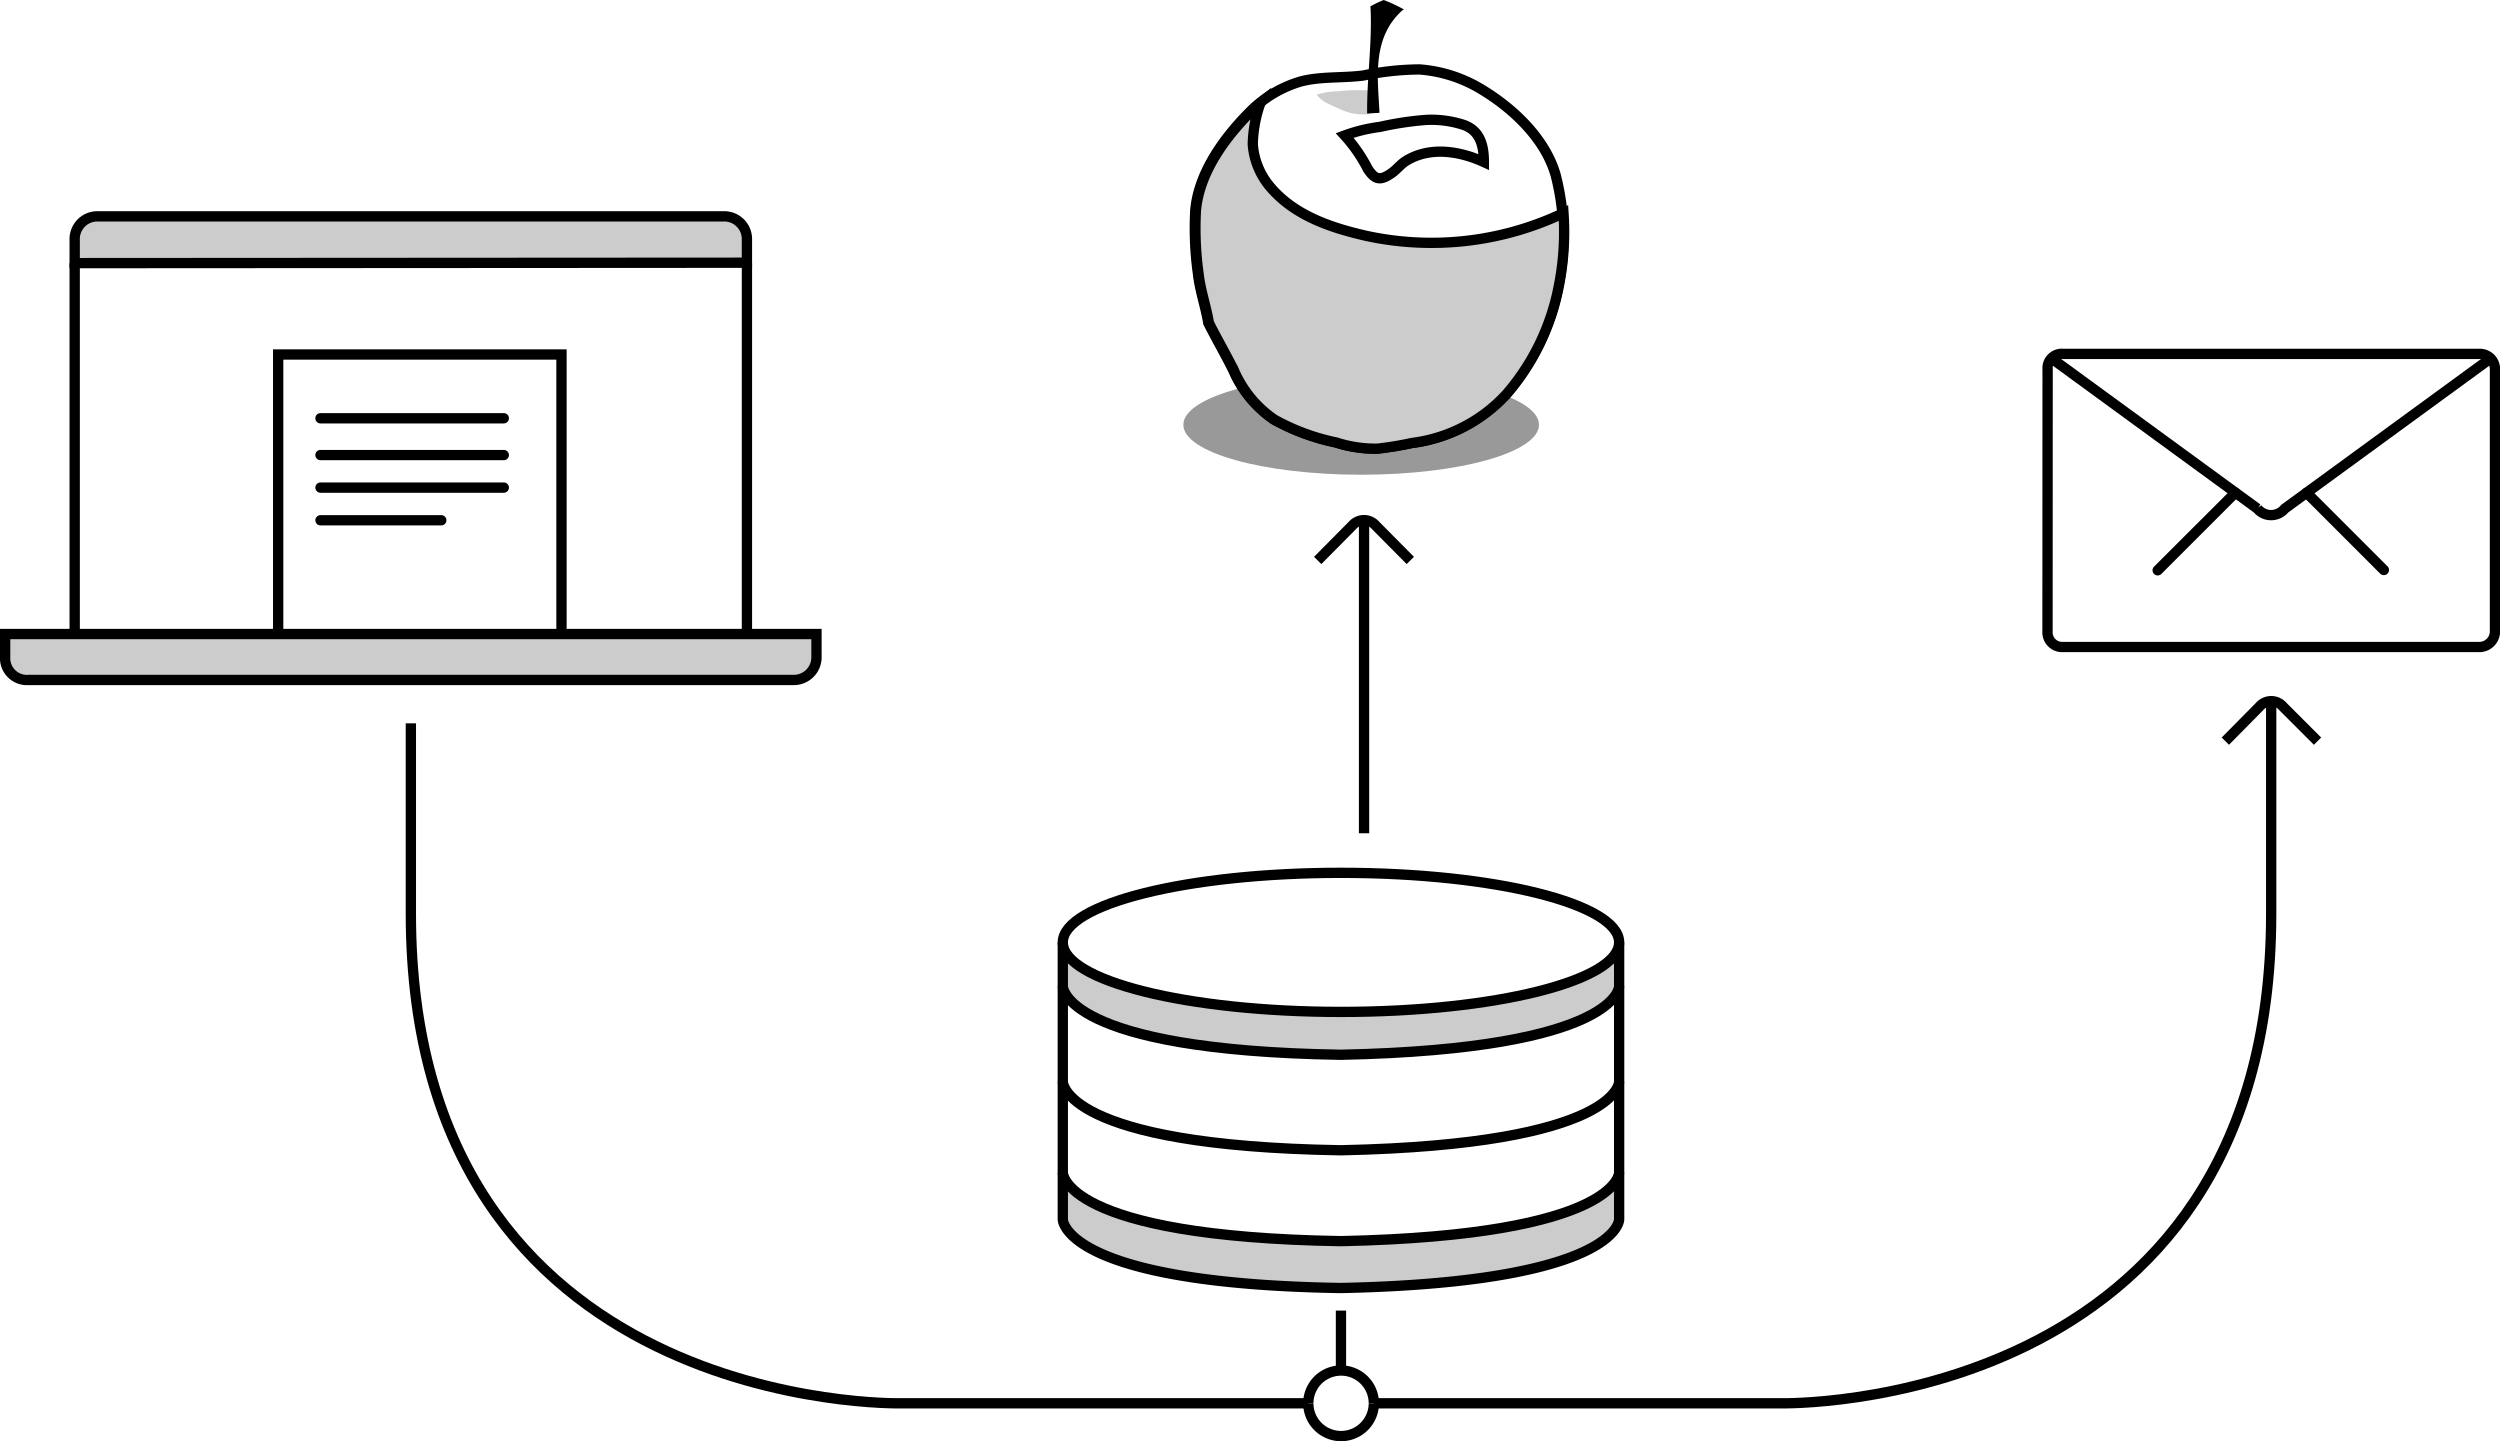 <svg xmlns="http://www.w3.org/2000/svg" viewBox="0 0 242.66 139.89"><defs><style>.cls-1,.cls-4{fill:#ccc;}.cls-2{fill:none;}.cls-2,.cls-4{stroke:#000;stroke-miterlimit:10;}.cls-3{fill:#999;}</style></defs><title>Asset 3</title><g id="Layer_2" data-name="Layer 2"><g id="database"><path class="cls-1" d="M103.16,91.47s0,6.5,27,6.75c27.42-.75,27-6.75,27-6.75v4.26s-.33,6.32-27,6.65c-26.67-.5-26.93-6.33-26.93-6.33Z"/><path class="cls-1" d="M103.16,113.82s0,6.5,27,6.75c27.42-.75,27-6.75,27-6.75v4.26s-.33,6.32-27,6.65c-26.67-.5-26.93-6.33-26.93-6.33Z"/><ellipse class="cls-2" cx="130.16" cy="91.47" rx="27" ry="6.75"/><path class="cls-2" d="M103.16,95.73s0,6.22,27,6.65c27-.57,27-6.65,27-6.65"/><path class="cls-2" d="M103.16,113.82s0,6.22,27,6.65c27-.57,27-6.65,27-6.65"/><path class="cls-2" d="M103.16,105s0,6.22,27,6.65c27-.57,27-6.65,27-6.65"/><path class="cls-2" d="M157.16,91.47v26.9s0,6.08-27,6.65c-22-.35-26.09-4.56-26.83-6.1a1.43,1.43,0,0,1-.17-.55V91.47"/></g><g id="apple"><ellipse class="cls-3" cx="132.12" cy="41.23" rx="17.26" ry="4.85"/><path class="cls-2" d="M132.33,7.33c-2,.26-4.22.07-6.11.59a11.42,11.42,0,0,0-4.73,2.77c-2.56,2.53-5.15,6-5.47,9.74a32,32,0,0,0,.26,6.14c.18,1.64.74,3.17,1,4.76.78,1.56,1.67,3.07,2.44,4.64a11.08,11.08,0,0,0,3.92,4.75,21.17,21.17,0,0,0,6,2.22,12.39,12.39,0,0,0,4,.6A31.84,31.84,0,0,0,137,43a15,15,0,0,0,9.23-4.79,22.5,22.5,0,0,0,5-10.27A23.92,23.92,0,0,0,151,17c-1-3.53-4.12-6.48-7.22-8.34a13.51,13.51,0,0,0-6-1.92A27.47,27.47,0,0,0,132.33,7.33Z"/><path class="cls-2" d="M132.76,16.39c.71,1.08,1.22,1.21,2.4.35.47-.35.83-.83,1.34-1.14,2.33-1.41,5.18-.94,7.53.13,0-1.54-.33-3.06-2-3.62a10.09,10.09,0,0,0-3.62-.47,31.12,31.12,0,0,0-4.48.68,15.55,15.55,0,0,0-3.41.83A14.78,14.78,0,0,1,132.76,16.39Z"/><path class="cls-1" d="M133,11.06a.56.56,0,0,1,0-.21c0-.7-.05-1.39-.08-2.09-.18,0-.39,0-.63,0a15.37,15.37,0,0,0-2.38.1,7.4,7.4,0,0,0-2.1.32c.42.71,1.64,1.12,2.27,1.42A5.15,5.15,0,0,0,133,11.06Z"/><path class="cls-4" d="M151.76,20.68a29.84,29.84,0,0,1-19.2,2.2c-3.39-.78-6.88-1.95-9.22-4.68A7.18,7.18,0,0,1,121.6,14a12.66,12.66,0,0,1,.74-4,10.47,10.47,0,0,0-.79.7c-2.56,2.53-5.15,6-5.47,9.74a32,32,0,0,0,.26,6.14c.18,1.64.74,3.17,1,4.76.78,1.56,1.67,3.07,2.44,4.64a11.08,11.08,0,0,0,3.92,4.75,21.17,21.17,0,0,0,6,2.22,12.39,12.39,0,0,0,4,.6,31.84,31.84,0,0,0,3.34-.55,15,15,0,0,0,9.23-4.79,22.5,22.5,0,0,0,5-10.27A26.92,26.92,0,0,0,151.76,20.68Z"/><path d="M136.31.94a14.91,14.91,0,0,0-2-.94,10.2,10.2,0,0,0-1.22.58l-.07,0c.2,3.48-.36,7-.32,10.44l1.2-.07c-.15-3.29-.81-7.28,2.28-10Z"/></g><g id="thread"><path class="cls-2" d="M133.35,136.21a3.18,3.18,0,1,0-6.36,0"/><path class="cls-2" d="M133.35,136.21a3.18,3.18,0,0,1-6.36,0"/><path class="cls-2" d="M220.45,68V88.69c0,48.48-47.52,47.52-47.52,47.52H133.35"/><path class="cls-2" d="M127,136.21H87.4s-47.52,1-47.52-47.52V70.21"/><line class="cls-2" x1="130.16" y1="133.03" x2="130.16" y2="127.21"/><path class="cls-2" d="M224.95,71.94l-3.37-3.37a1.49,1.49,0,0,0-2.25,0L216,71.94"/><path class="cls-2" d="M136.89,54.4,133.52,51a1.49,1.49,0,0,0-2.25,0L127.9,54.4"/></g><g id="laptop"><path class="cls-4" d="M.5,61.54v2.25A2.11,2.11,0,0,0,2.75,66H77a2.2,2.2,0,0,0,2.25-2.25V61.54Z"/><path class="cls-4" d="M7.25,25.54V23.29A2.2,2.2,0,0,1,9.5,21H70.25a2.2,2.2,0,0,1,2.25,2.25v2.25Z"/><line class="cls-2" x1="7.25" y1="25.54" x2="7.25" y2="61.54"/><line class="cls-2" x1="72.5" y1="25.54" x2="72.5" y2="61.54"/></g><g id="form"><path d="M31.11,41.1H48.9a.5.5,0,0,0,0-1H31.11a.5.5,0,0,0,0,1Z"/><path d="M31.11,44.67H48.9a.5.5,0,0,0,0-1H31.11a.5.5,0,0,0,0,1Z"/><path d="M31.11,47.83H48.9a.5.5,0,0,0,0-1H31.11a.5.5,0,0,0,0,1Z"/><path d="M31.11,51H42.83a.5.5,0,0,0,0-1H31.11a.5.5,0,0,0,0,1Z"/><polyline class="cls-2" points="27 61.54 27 34.41 54.5 34.41 54.5 61.54"/><line class="cls-2" x1="132.4" y1="80.88" x2="132.4" y2="50.5"/></g><g id="inbox"><path class="cls-2" d="M198.75,35.85a1.38,1.38,0,0,1,1.5-1.5h40.42a1.47,1.47,0,0,1,1.5,1.5V61.3a1.51,1.51,0,0,1-1.5,1.5H200.24a1.42,1.42,0,0,1-1.5-1.5C198.74,59.74,198.75,35.85,198.75,35.85Z"/><path class="cls-2" d="M199.11,34.77l20,14.6a1.72,1.72,0,0,0,2.66,0l20-14.6"/><path d="M216.62,47.47,209.08,55a.5.5,0,0,0,.71.71l7.53-7.53a.5.5,0,0,0-.71-.71Z"/><path d="M223.53,48.18l7.5,7.5a.5.5,0,0,0,.71-.71l-7.5-7.5a.5.5,0,0,0-.71.71Z"/></g></g></svg>